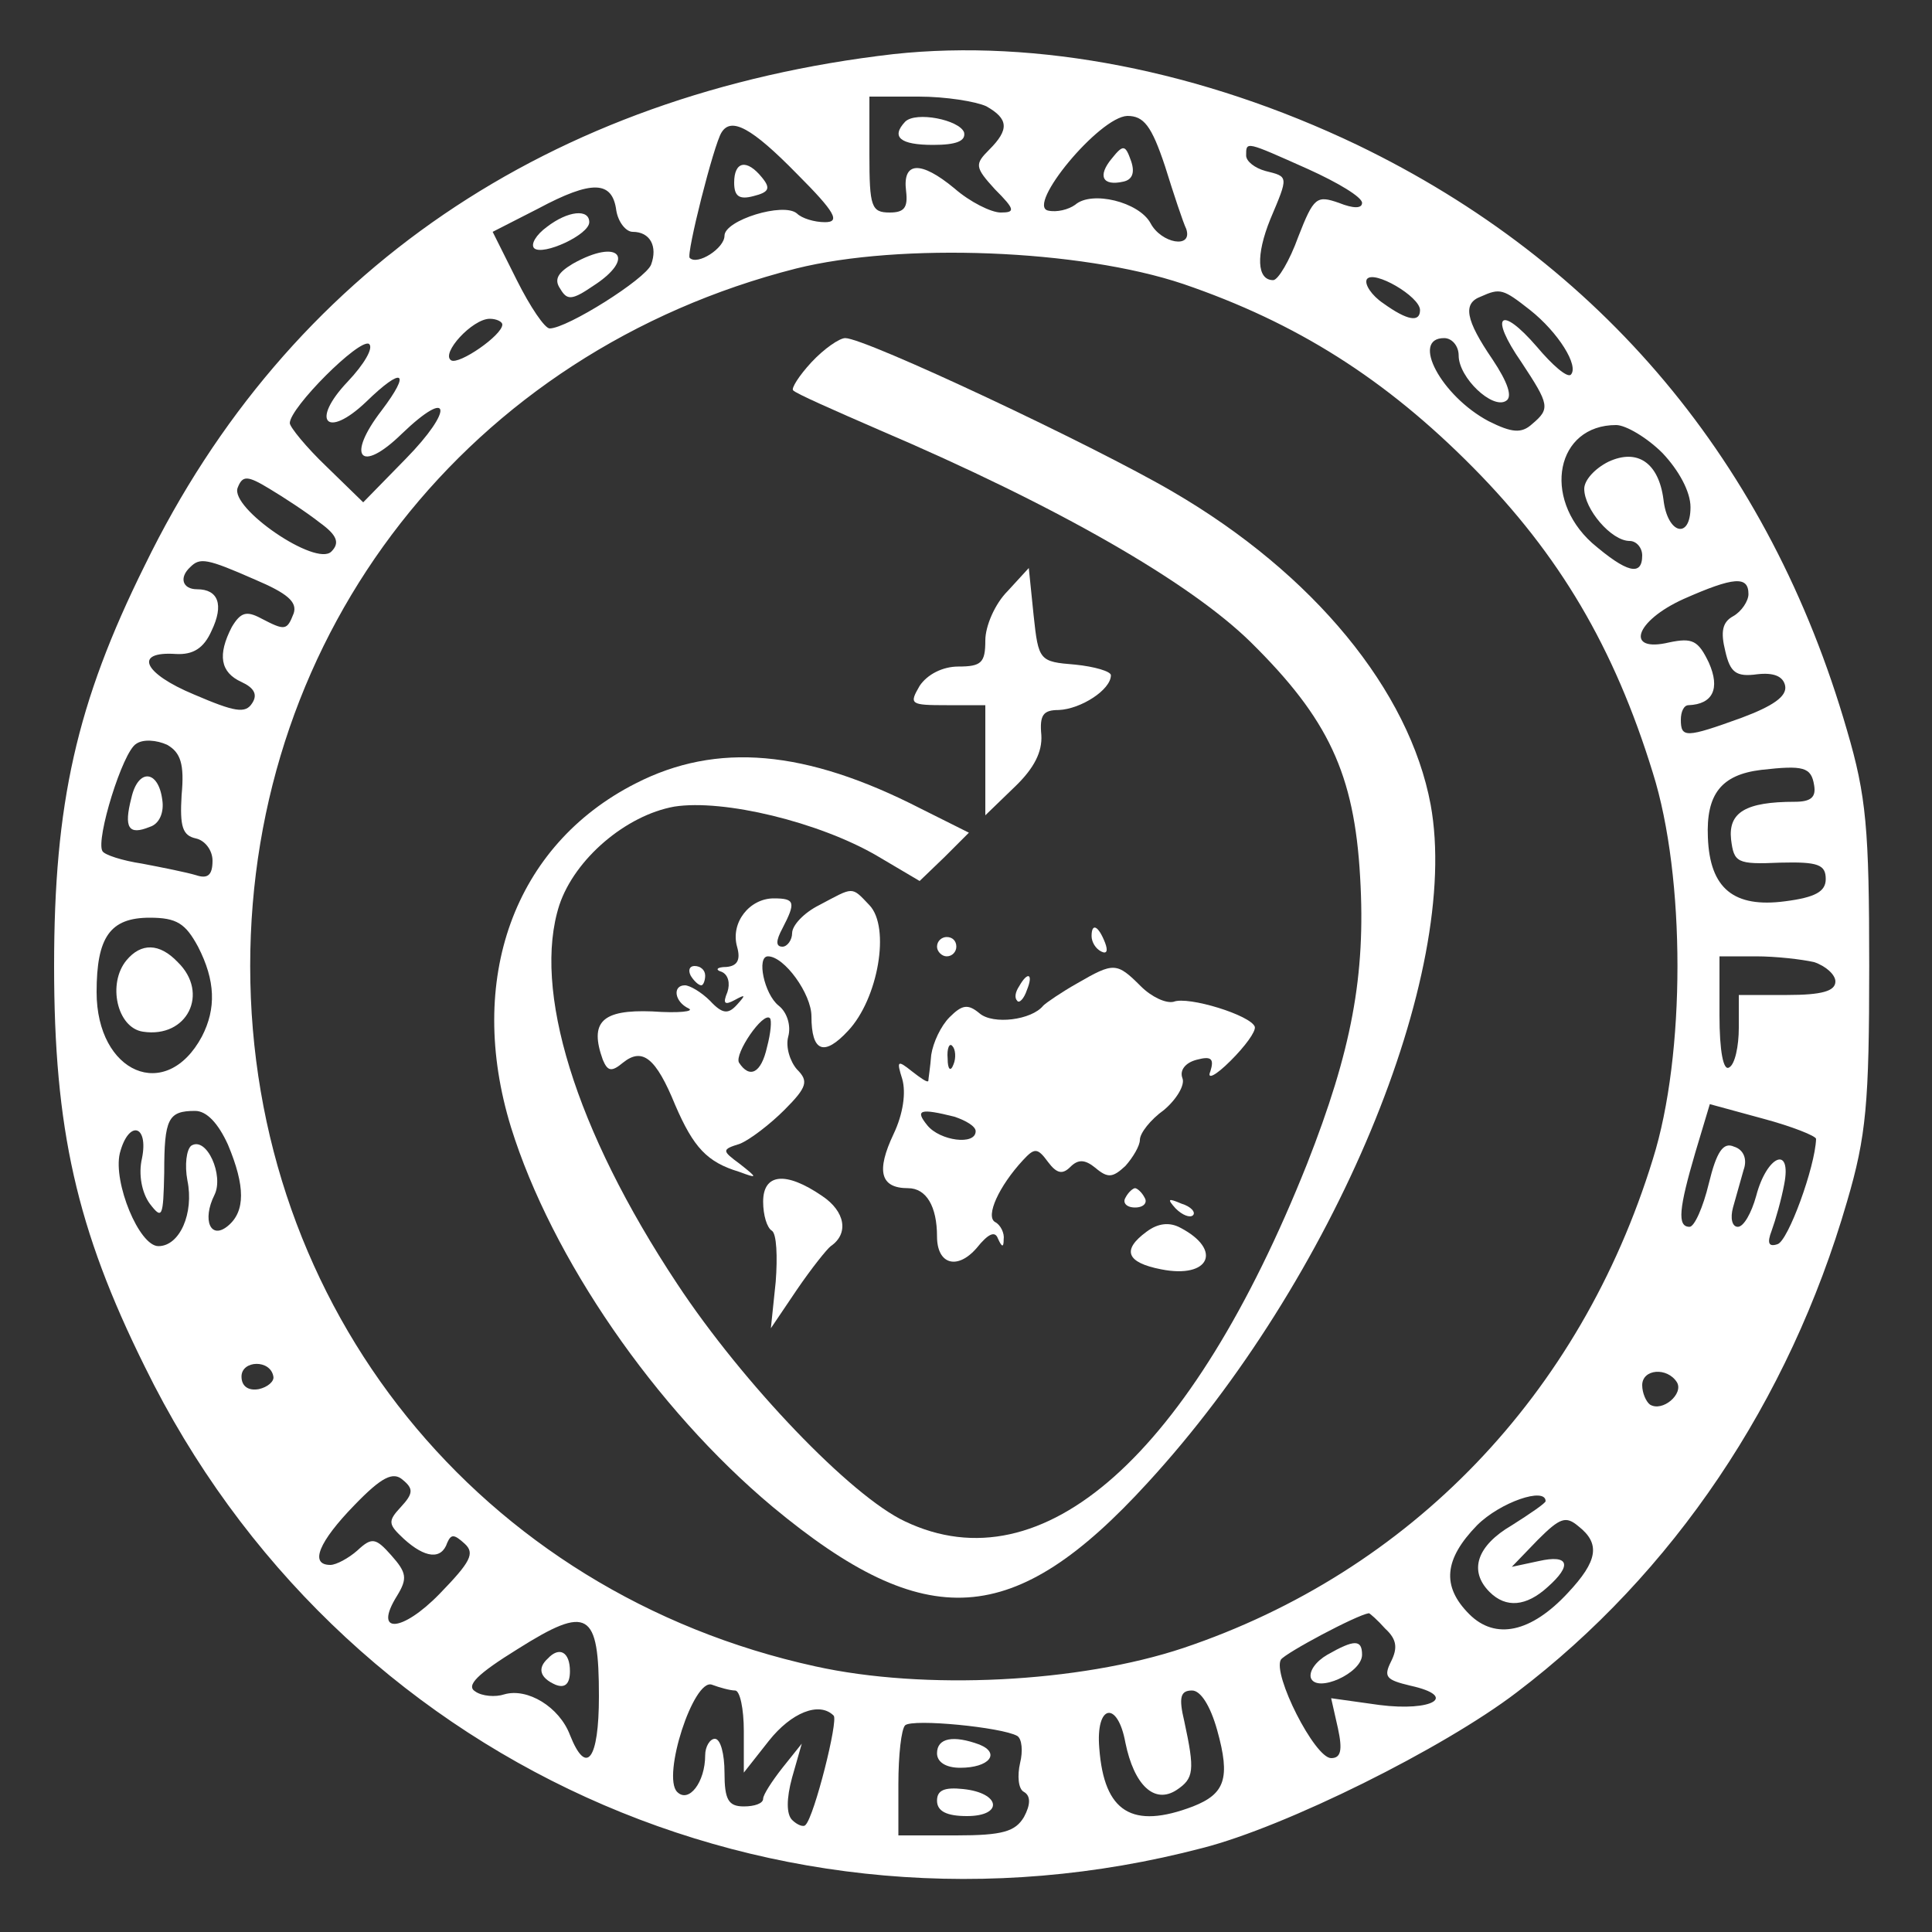 <?xml version="1.0" standalone="no"?>
<!DOCTYPE svg PUBLIC "-//W3C//DTD SVG 20010904//EN"
 "http://www.w3.org/TR/2001/REC-SVG-20010904/DTD/svg10.dtd">
<svg version="1.0" xmlns="http://www.w3.org/2000/svg"
 width="200pt" height="200pt" viewBox="0 0 200 200"
 preserveAspectRatio="xMidYMid meet">

<rect x="0" y="0" width="200" height="200" fill="#333333" stroke="none"/>

<g transform="translate(0,200) scale(0.1,-0.1)"
fill="#ffffff" stroke="none">
<path d="M925 1944 c-356 -41 -627 -225 -775 -529 -71 -143 -94 -247 -94 -415
0 -168 23 -272 94 -415 200 -408 653 -614 1095 -498 86 22 249 103 325 161
162 123 282 301 342 508 20 68 23 102 23 244 0 142 -3 176 -23 244 -80 277
-254 484 -507 606 -161 77 -332 110 -480 94z m96 -54 c23 -13 24 -24 3 -45
-15 -15 -15 -18 6 -41 21 -21 21 -24 6 -24 -10 0 -32 11 -48 25 -35 29 -54 28
-50 -3 2 -17 -2 -22 -17 -22 -19 0 -21 6 -21 60 l0 60 51 0 c28 0 59 -5 70
-10z m185 -62 c9 -29 19 -59 22 -65 7 -21 -26 -15 -37 6 -12 22 -61 34 -78 19
-7 -5 -19 -8 -28 -6 -23 5 53 97 82 98 17 0 25 -10 39 -52z m-381 -8 c40 -40
45 -50 29 -50 -11 0 -24 4 -29 9 -14 12 -75 -7 -75 -23 0 -13 -28 -31 -36 -23
-4 3 25 118 33 130 10 16 31 5 78 -43z m529 5 c31 -14 56 -29 56 -35 0 -6 -9
-6 -24 0 -23 8 -26 6 -42 -35 -9 -25 -21 -45 -26 -45 -17 0 -18 26 -3 63 19
45 19 44 -5 50 -11 3 -20 10 -20 16 0 15 -1 15 64 -14z m-716 -43 c2 -12 10
-22 17 -22 18 0 26 -15 19 -34 -6 -15 -87 -66 -105 -66 -5 0 -20 22 -34 50
l-25 50 47 24 c56 30 77 29 81 -2z m587 -76 c117 -40 209 -98 300 -190 89 -90
146 -186 186 -316 34 -108 34 -292 0 -400 -75 -244 -251 -427 -486 -506 -108
-36 -268 -44 -381 -19 -347 76 -585 371 -585 725 0 346 227 636 565 722 108
27 294 20 401 -16z m245 -27 c0 -13 -13 -11 -38 7 -12 8 -20 20 -17 25 7 10
55 -18 55 -32z m114 0 c29 -23 51 -58 42 -67 -4 -3 -19 10 -35 29 -38 44 -50
33 -16 -16 29 -44 30 -48 11 -64 -11 -10 -21 -9 -45 3 -49 26 -81 86 -46 86 8
0 15 -8 15 -18 0 -23 35 -56 49 -47 7 4 2 19 -14 43 -28 41 -31 58 -12 65 20
9 23 8 51 -14z m-1064 -15 c0 -11 -45 -42 -53 -37 -11 7 22 43 40 43 7 0 13
-3 13 -6z m-160 -59 c-39 -41 -22 -60 19 -21 38 37 47 32 16 -9 -37 -48 -22
-66 21 -24 51 49 54 25 4 -26 l-44 -45 -38 37 c-21 20 -38 41 -38 45 0 16 72
88 82 82 5 -4 -5 -21 -22 -39z m1361 -74 c17 -18 29 -40 29 -56 0 -34 -24 -28
-28 8 -5 38 -27 53 -57 39 -14 -7 -25 -19 -25 -28 0 -21 28 -54 47 -54 7 0 13
-7 13 -15 0 -22 -16 -18 -52 13 -52 47 -37 122 25 122 10 0 32 -13 48 -29z
m-1390 -72 c18 -13 21 -21 12 -30 -16 -16 -105 45 -97 66 5 13 10 13 33 -1 15
-9 38 -24 52 -35z m-67 -59 c33 -14 44 -23 40 -35 -7 -18 -9 -18 -34 -5 -15 8
-21 6 -30 -9 -15 -29 -12 -47 10 -57 13 -6 17 -13 11 -22 -7 -11 -18 -9 -60 9
-53 22 -63 45 -19 42 18 -1 29 6 37 24 13 27 7 43 -15 43 -15 0 -19 12 -7 23
10 10 17 9 67 -13z m1546 -15 c0 -7 -7 -18 -16 -23 -11 -6 -13 -16 -8 -36 5
-22 11 -27 33 -24 17 2 27 -2 29 -12 2 -11 -13 -21 -45 -33 -58 -21 -63 -21
-63 -2 0 8 3 15 8 15 25 1 33 17 21 44 -11 23 -17 26 -41 21 -46 -11 -36 22
15 45 52 23 67 24 67 5z m-1622 -208 c-2 -33 1 -42 15 -45 9 -2 17 -12 17 -23
0 -15 -5 -19 -17 -15 -10 3 -35 8 -56 12 -20 3 -39 9 -41 13 -7 12 21 103 35
111 7 5 21 4 32 -1 14 -8 18 -20 15 -52z m1690 10 c2 -12 -3 -17 -20 -17 -51
0 -69 -11 -66 -39 3 -24 6 -26 51 -24 39 1 47 -2 47 -17 0 -13 -11 -19 -42
-23 -53 -7 -78 13 -80 66 -2 45 14 65 55 70 44 5 52 3 55 -16z m-1673 -167
c18 -35 19 -64 4 -93 -37 -69 -109 -38 -109 46 0 57 14 77 55 77 28 0 37 -6
50 -30z m1673 -16 c12 -4 22 -13 22 -20 0 -10 -14 -14 -50 -14 l-50 0 0 -34
c0 -19 -4 -38 -10 -41 -6 -4 -10 17 -10 54 l0 61 38 0 c20 0 47 -3 60 -6z m2
-183 c-1 -29 -29 -106 -40 -109 -9 -3 -11 1 -6 14 4 11 10 32 13 48 8 41 -18
30 -29 -12 -5 -18 -13 -32 -19 -32 -6 0 -8 9 -5 20 3 11 8 28 11 39 4 11 0 21
-10 24 -11 5 -18 -5 -26 -38 -6 -25 -15 -45 -20 -45 -13 0 -11 19 6 77 l15 50
55 -15 c30 -8 55 -18 55 -21z m-1644 -6 c18 -43 18 -69 0 -84 -18 -15 -27 6
-14 32 10 20 -8 61 -24 51 -5 -4 -7 -20 -4 -36 7 -34 -8 -68 -30 -68 -20 0
-47 66 -40 96 9 35 30 30 23 -5 -4 -17 0 -36 8 -47 13 -17 14 -14 15 32 0 56
4 64 32 64 12 0 24 -13 34 -35z m47 -240 c1 -5 -6 -11 -15 -13 -11 -2 -18 3
-18 13 0 17 30 18 33 0z m1453 -6 c7 -12 -15 -31 -28 -23 -4 3 -8 12 -8 20 0
17 26 19 36 3z m-1321 -129 c-14 -15 -13 -18 3 -33 22 -20 39 -22 45 -4 4 9 7
9 18 -1 11 -10 6 -19 -26 -52 -39 -40 -69 -42 -44 -2 11 18 10 24 -6 42 -16
18 -20 19 -35 5 -9 -8 -22 -15 -28 -15 -22 0 -12 24 25 62 28 29 40 35 50 26
11 -9 11 -14 -2 -28z m1185 6 c0 -2 -16 -13 -35 -25 -36 -21 -45 -47 -23 -69
17 -17 38 -15 60 5 26 23 22 34 -9 27 l-28 -6 27 28 c23 23 29 25 42 14 23
-18 20 -36 -11 -69 -38 -41 -75 -49 -102 -22 -29 29 -26 57 8 92 24 24 71 40
71 25z m-980 -202 c0 -66 -13 -83 -30 -40 -11 29 -44 49 -68 42 -9 -3 -23 -2
-30 3 -10 6 2 18 44 44 73 46 84 39 84 -49z m814 70 c12 -11 13 -20 6 -34 -8
-16 -5 -19 20 -25 50 -11 23 -27 -32 -20 l-50 7 7 -31 c5 -23 3 -31 -7 -31
-17 0 -61 87 -52 102 5 7 78 46 91 48 1 0 9 -7 17 -16z m-673 -64 c5 0 9 -19
9 -42 l0 -43 26 33 c23 29 52 41 67 26 5 -5 -20 -104 -29 -113 -2 -3 -9 0 -14
5 -6 6 -6 22 0 44 l10 35 -20 -25 c-11 -14 -20 -28 -20 -32 0 -5 -9 -8 -20 -8
-16 0 -20 7 -20 35 0 19 -4 35 -10 35 -5 0 -10 -8 -10 -17 0 -28 -17 -50 -29
-38 -16 16 17 118 36 111 8 -3 19 -6 24 -6z m499 -41 c14 -50 8 -66 -25 -79
-63 -24 -92 -6 -97 60 -4 46 19 50 27 6 9 -44 30 -64 53 -49 18 12 19 20 8 71
-6 25 -4 32 8 32 9 0 19 -16 26 -41z m-207 -6 c5 -3 6 -16 3 -28 -3 -13 -2
-27 4 -30 7 -4 7 -13 0 -26 -9 -15 -22 -19 -70 -19 l-60 0 0 53 c0 30 3 57 7
61 8 7 100 -2 116 -11z"/>
<path d="M937 1874 c-15 -16 -5 -24 29 -24 24 0 34 4 32 13 -5 13 -50 22 -61
11z"/>
<path d="M1151 1836 c-15 -18 -10 -29 12 -24 9 2 12 9 8 21 -6 17 -8 18 -20 3z"/>
<path d="M760 1811 c0 -14 5 -18 20 -14 16 4 18 8 9 19 -16 20 -29 17 -29 -5z"/>
<path d="M566 1765 c-11 -8 -17 -18 -13 -22 9 -8 57 14 57 27 0 14 -22 12 -44
-5z"/>
<path d="M593 1727 c-15 -9 -20 -16 -13 -26 7 -12 12 -12 34 3 45 29 27 50
-21 23z"/>
<path d="M840 1625 c-13 -14 -21 -27 -19 -29 2 -3 43 -21 89 -41 185 -79 322
-158 385 -220 80 -79 107 -136 113 -243 6 -102 -9 -180 -55 -297 -120 -301
-273 -438 -416 -370 -56 26 -168 143 -236 246 -106 160 -150 305 -122 392 16
48 69 93 119 102 51 8 150 -16 210 -51 l44 -26 26 25 25 25 -50 25 c-119 61
-211 69 -295 26 -126 -64 -176 -203 -129 -356 42 -135 149 -291 271 -393 159
-132 250 -126 388 25 193 210 325 527 293 702 -22 118 -121 239 -267 324 -82
48 -318 159 -339 159 -6 0 -22 -11 -35 -25z"/>
<path d="M1043 1388 c-13 -13 -23 -36 -23 -51 0 -23 -4 -27 -28 -27 -16 0 -32
-8 -40 -20 -11 -19 -10 -20 28 -20 l40 0 0 -57 0 -57 30 29 c21 20 29 37 28
54 -2 21 2 26 18 26 23 1 54 21 54 36 0 4 -17 9 -37 11 -37 3 -38 4 -43 51
l-5 49 -22 -24z"/>
<path d="M848 1063 c-16 -8 -28 -21 -28 -29 0 -7 -5 -14 -10 -14 -7 0 -7 6 0
19 14 27 13 31 -9 31 -25 0 -45 -25 -38 -50 4 -14 0 -20 -11 -21 -10 0 -12 -3
-5 -5 7 -3 9 -12 6 -21 -5 -12 -3 -14 8 -8 11 6 11 5 2 -5 -9 -10 -15 -10 -28
4 -9 9 -21 16 -26 16 -13 0 -11 -17 4 -24 6 -3 -10 -5 -38 -3 -52 2 -65 -11
-51 -50 5 -12 9 -13 21 -3 20 16 34 5 54 -44 19 -44 33 -59 66 -69 19 -7 20
-7 1 8 -19 14 -19 15 0 21 10 4 31 20 46 35 24 24 25 30 13 42 -7 8 -12 23 -9
34 3 11 -1 25 -10 32 -15 12 -23 51 -11 51 17 0 45 -39 45 -62 0 -37 13 -42
38 -15 31 33 44 107 22 130 -19 20 -16 19 -52 0z m-54 -147 c-6 -27 -18 -33
-29 -16 -5 9 25 53 32 46 2 -2 1 -15 -3 -30z"/>
<path d="M1130 1031 c0 -6 4 -13 10 -16 6 -3 7 1 4 9 -7 18 -14 21 -14 7z"/>
<path d="M970 1020 c0 -5 5 -10 10 -10 6 0 10 5 10 10 0 6 -4 10 -10 10 -5 0
-10 -4 -10 -10z"/>
<path d="M715 990 c3 -5 8 -10 11 -10 2 0 4 5 4 10 0 6 -5 10 -11 10 -5 0 -7
-4 -4 -10z"/>
<path d="M1115 982 c-16 -9 -32 -20 -35 -23 -12 -15 -52 -20 -66 -8 -12 10
-18 9 -31 -4 -9 -9 -17 -26 -19 -39 -1 -13 -3 -25 -3 -27 -1 -2 -8 3 -17 10
-15 12 -16 11 -10 -8 4 -14 1 -36 -9 -57 -18 -38 -14 -56 15 -56 19 0 30 -19
30 -50 0 -29 21 -35 41 -12 12 15 19 18 22 10 4 -9 6 -10 6 -1 1 6 -3 15 -9
18 -10 6 4 37 29 64 12 13 15 13 26 -2 9 -12 15 -13 23 -5 8 8 15 8 26 -1 13
-11 18 -10 31 2 8 9 15 21 15 27 0 7 11 21 25 31 13 11 22 26 19 33 -3 8 3 16
15 19 15 4 18 1 14 -12 -4 -9 5 -5 21 11 15 15 26 30 25 35 -4 12 -69 32 -84
26 -8 -2 -23 5 -34 16 -25 25 -28 25 -66 3z m-128 -84 c-3 -8 -6 -5 -6 6 -1
11 2 17 5 13 3 -3 4 -12 1 -19z m1 -54 c12 -4 22 -10 22 -15 0 -15 -37 -10
-50 6 -13 16 -8 18 28 9z"/>
<path d="M1055 979 c-4 -6 -5 -12 -2 -15 2 -3 7 2 10 11 7 17 1 20 -8 4z"/>
<path d="M790 756 c0 -14 4 -27 9 -30 5 -3 6 -27 4 -53 l-5 -48 27 40 c15 22
31 42 35 45 19 13 15 36 -9 52 -38 26 -61 23 -61 -6z"/>
<path d="M1165 760 c-3 -5 1 -10 10 -10 9 0 13 5 10 10 -3 6 -8 10 -10 10 -2
0 -7 -4 -10 -10z"/>
<path d="M1217 749 c7 -7 15 -10 18 -7 3 3 -2 9 -12 12 -14 6 -15 5 -6 -5z"/>
<path d="M1187 725 c-26 -19 -21 -32 15 -39 50 -10 64 20 20 43 -11 6 -23 5
-35 -4z"/>
<path d="M136 1174 c-8 -31 -3 -39 19 -30 10 3 15 15 13 28 -4 31 -25 33 -32
2z"/>
<path d="M131 1006 c-20 -24 -10 -70 17 -74 46 -7 69 40 36 72 -19 20 -38 20
-53 2z"/>
<path d="M567 283 c-11 -10 -8 -20 8 -27 10 -4 15 1 15 14 0 20 -11 26 -23 13z"/>
<path d="M1374 287 c-12 -7 -19 -17 -17 -24 6 -16 53 5 53 24 0 16 -8 16 -36
0z"/>
<path d="M970 185 c0 -9 9 -15 24 -15 30 0 42 15 20 24 -27 10 -44 7 -44 -9z"/>
<path d="M970 136 c0 -11 10 -16 31 -16 38 0 35 24 -4 28 -19 2 -27 -1 -27
-12z"/>
</g>
</svg>
